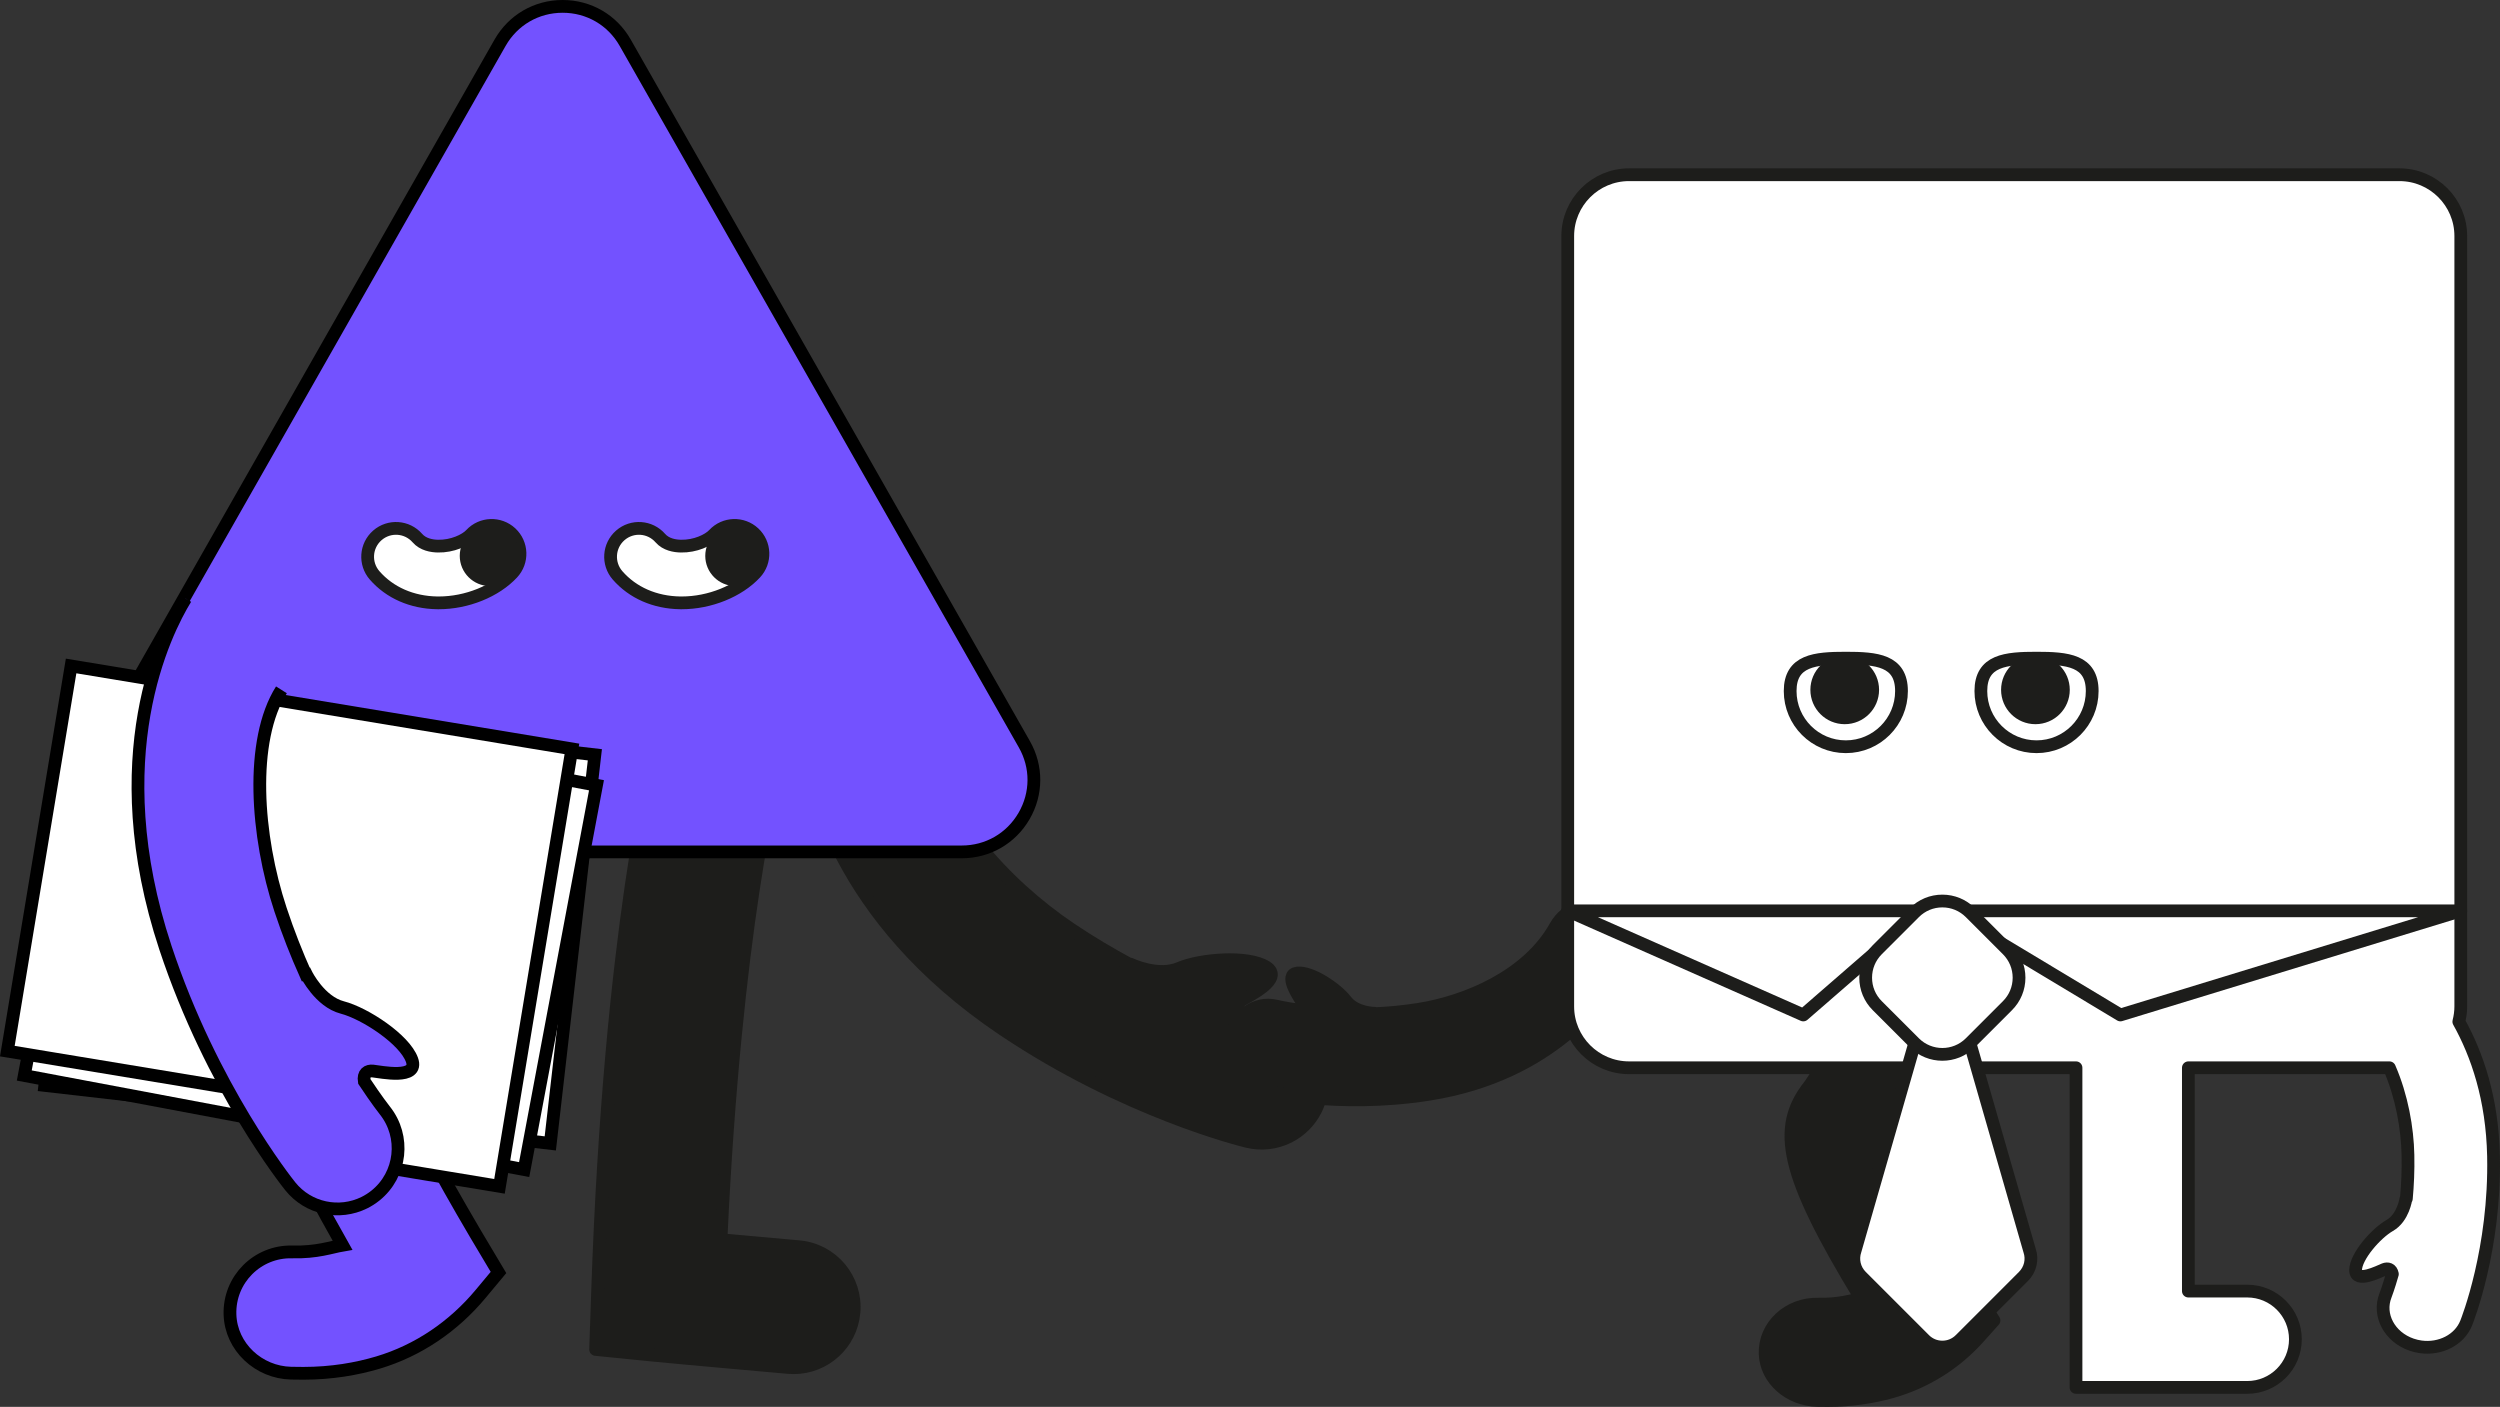 <?xml version="1.0" encoding="iso-8859-1"?>
<!-- Generator: Adobe Illustrator 25.4.0, SVG Export Plug-In . SVG Version: 6.00 Build 0)  -->
<svg version="1.1" id="Calque_1" xmlns="http://www.w3.org/2000/svg" xmlns:xlink="http://www.w3.org/1999/xlink" x="0px" y="0px"
	 width="391.823px" height="220.498px" viewBox="0 0 391.823 220.498" enable-background="new 0 0 391.823 220.498"
	 xml:space="preserve">
<rect x="0" y="0" width="391.823" height="220.498" fill="#333333" stroke="none"/>
<g>
	
		<path fill="#1D1D1B" stroke="#1D1D1B" stroke-width="2" stroke-linecap="round" stroke-linejoin="round" stroke-miterlimit="10" d="
		M124.388,214.361c4.868,0,9.014-3.721,9.452-8.662c0.463-5.226-3.398-9.838-8.625-10.301c-0.103-0.009-6.382-0.566-12.215-1.094
		c2.241-48.662,8.274-72.112,8.338-72.357c1.333-5.069-1.69-10.266-6.757-11.606c-5.067-1.338-10.26,1.669-11.608,6.734
		c-0.3,1.128-7.376,28.29-9.32,85.534l-0.302,8.89l8.852,0.885c4.292,0.429,20.641,1.878,21.335,1.939
		C123.824,214.348,124.108,214.361,124.388,214.361z"/>
	
		<path fill="#1D1D1B" stroke="#1D1D1B" stroke-width="2" stroke-linecap="round" stroke-linejoin="round" stroke-miterlimit="10" d="
		M134.583,105.629c-5.217,0.562-8.991,5.249-8.427,10.464c0.664,6.163,4.864,27.638,31.007,45.233
		c19.167,12.899,37.588,17.399,38.363,17.584c4.41,1.054,8.829-1.155,10.736-5.069c0.297-0.609,0.532-1.259,0.698-1.945
		c1.228-5.093-1.907-10.221-6.998-11.461c-0.056-0.014-2.062-0.514-5.337-1.627c-0.95-0.894-0.641-1.663,0.064-2.104
		c1.004-0.628,6.645-3.325,3.764-5.147c-2.882-1.823-10.285-1.241-13.639,0.197c-3.353,1.438-7.641-0.651-7.641-0.651l-0.068,0.069
		c-3.023-1.621-6.171-3.48-9.335-5.61c-10.075-6.78-21.335-18.618-22.725-31.507C144.484,108.84,139.799,105.067,134.583,105.629z"
		/>
	<path fill="#7352FF" stroke="#000000" stroke-width="2" stroke-miterlimit="10" d="M160.547,116.648L97.994,6.706
		C95.962,3.133,92.294,1,88.183,1c-4.11,0-7.778,2.133-9.811,5.706L15.819,116.648c-2.01,3.533-1.991,7.742,0.053,11.257
		c2.045,3.515,5.692,5.613,9.758,5.613h31.594c-5.929,8.8-11.815,17.575-12.899,19.374l-0.138,0.188
		c-6.171,8.385-4.469,17.452,9.491,42.079c-1.705,0.292-4.016,1.157-7.894,1.055c-5.42-0.142-9.916,4.31-9.739,9.819
		c0.163,5.075,4.49,9.071,9.567,9.183c0.66,0.014,1.304,0.022,1.933,0.022c4.455,0,8.37-0.693,11.686-1.681
		c6.304-1.878,11.861-5.68,16.071-10.733l2.824-3.389l-3.603-6.052c-11.886-20.17-14.163-27.402-14.577-29.676
		c0.188-0.269,0.392-0.578,0.601-0.926c1.24-2.067,12.206-18.36,19.557-29.263h70.63c4.066,0,7.714-2.098,9.758-5.613
		C162.538,124.39,162.558,120.181,160.547,116.648z"/>
	<g>
		<g>
			
				<path fill="#FFFFFF" stroke="#1D1D1B" stroke-width="2" stroke-linecap="round" stroke-linejoin="round" stroke-miterlimit="10" d="
				M68.762,94.486c-0.086,0-0.172-0.001-0.259-0.002c-3.949-0.065-7.425-1.593-9.788-4.304c-1.614-1.851-1.421-4.659,0.43-6.273
				c1.851-1.613,4.659-1.42,6.272,0.43c0.879,1.009,2.243,1.24,3.231,1.256c2.233,0.047,4.303-0.915,5.153-1.829
				c1.673-1.798,4.486-1.897,6.283-0.225c1.797,1.674,1.897,4.486,0.224,6.283C77.657,92.671,73.149,94.486,68.762,94.486z"/>
			<circle fill="#1D1D1B" cx="76.786" cy="87.122" r="4.73"/>
		</g>
		<g>
			
				<path fill="#FFFFFF" stroke="#1D1D1B" stroke-width="2" stroke-linecap="round" stroke-linejoin="round" stroke-miterlimit="10" d="
				M106.837,94.486c-0.086,0-0.172-0.001-0.259-0.002c-3.949-0.065-7.425-1.593-9.788-4.304c-1.614-1.851-1.421-4.659,0.43-6.273
				c1.851-1.613,4.659-1.42,6.272,0.43c0.879,1.009,2.243,1.24,3.231,1.256c2.233,0.047,4.303-0.915,5.153-1.829
				c1.673-1.798,4.486-1.897,6.283-0.225c1.797,1.674,1.897,4.486,0.224,6.283C115.733,92.671,111.224,94.486,106.837,94.486z"/>
			<circle fill="#1D1D1B" cx="115.266" cy="87.122" r="4.73"/>
		</g>
	</g>
	<g>
		
			<rect x="19.404" y="104.336" transform="matrix(0.114 -0.994 0.994 0.114 -98.899 177.511)" fill="#FFFFFF" stroke="#000000" stroke-width="2" stroke-miterlimit="10" width="61.276" height="79.702"/>
		
			<rect x="17.965" y="105.949" transform="matrix(0.185 -0.983 0.983 0.185 -103.667 166.623)" fill="#FFFFFF" stroke="#000000" stroke-width="2" stroke-miterlimit="10" width="61.276" height="79.702"/>
		<path fill="#FFFFFF" stroke="#000000" stroke-width="2" stroke-miterlimit="10" d="M89.636,117.373l-11.351,68.561l-20.014-3.314
			c-3.399-0.563-5.707-3.786-5.144-7.186l0.336-2.031L1.15,164.742l9.994-60.365L89.636,117.373z"/>
	</g>
	<g>
		
			<path fill="#1D1D1B" stroke="#1D1D1B" stroke-width="2" stroke-linecap="round" stroke-linejoin="round" stroke-miterlimit="10" d="
			M284.803,219.48c-4.328-0.089-8.016-3.26-8.156-7.289c-0.151-4.373,3.682-7.907,8.302-7.794c3.306,0.081,5.276-0.606,6.729-0.837
			c-11.901-19.548-13.352-26.746-8.091-33.402l0.117-0.15c1.932-2.983,17.253-26.066,17.911-27.058
			c2.352-3.543,7.341-4.64,11.146-2.45c3.804,2.19,4.982,6.837,2.631,10.379c-0.162,0.245-16.259,24.497-17.858,26.979
			c-0.179,0.276-0.353,0.521-0.512,0.735c0.353,1.805,2.294,7.545,12.426,23.556l3.071,4.804l-2.407,2.69
			c-3.59,4.011-8.327,7.029-13.7,8.52c-2.827,0.784-6.164,1.334-9.962,1.334C285.915,219.498,285.366,219.492,284.803,219.48z
			 M296.459,179.311h0.008H296.459z"/>
		
			<path fill="#1D1D1B" stroke="#1D1D1B" stroke-width="2" stroke-linecap="round" stroke-linejoin="round" stroke-miterlimit="10" d="
			M252.015,143.085c2.792,1.974,3.634,6.123,1.881,9.264c-2.071,3.713-10.351,16.069-29.957,19.16
			c-14.374,2.266-26.016-0.579-26.504-0.701c-2.78-0.696-4.669-3.469-4.669-6.549c0-0.479,0.046-0.966,0.141-1.453
			c0.707-3.619,3.889-5.909,7.105-5.12c0.035,0.009,1.306,0.312,3.462,0.618c0.782-0.274,0.82-0.859,0.543-1.358
			c-0.394-0.71-2.839-4.173-0.71-4.439c2.129-0.266,6.15,2.397,7.648,4.35c1.498,1.953,4.494,1.953,4.494,1.953l0.019,0.065
			c2.153-0.094,4.443-0.302,6.815-0.676c7.556-1.191,17.172-5.231,21.503-12.996C245.54,142.06,249.223,141.112,252.015,143.085z"/>
		
			<path fill="#FFFFFF" stroke="#1D1D1B" stroke-width="2" stroke-linecap="round" stroke-linejoin="round" stroke-miterlimit="10" d="
			M390.808,181.188c-0.187-8.988-2.572-15.924-5.44-21.067c0.195-0.761,0.309-1.554,0.309-2.375V36.991
			c0-5.297-4.31-9.606-9.606-9.606H255.317c-5.297,0-9.606,4.31-9.606,9.606v120.754c0,5.297,4.31,9.606,9.606,9.606h70.053v50.097
			h26.838c4.169,0,7.548-3.379,7.548-7.548s-3.38-7.548-7.548-7.548h-9.226v-35h31.507c1.952,4.496,2.82,9.455,2.908,13.677
			c0.05,2.401-0.054,4.698-0.252,6.844l-0.067,0.01c0,0-0.405,2.969-2.543,4.189c-2.138,1.22-5.32,4.845-5.344,6.99
			c-0.024,2.146,3.737,0.192,4.494-0.103c0.532-0.207,1.106-0.091,1.272,0.721c-0.595,2.095-1.067,3.313-1.08,3.346
			c-1.216,3.08,0.622,6.542,4.113,7.732c0.47,0.16,0.946,0.271,1.421,0.336c3.052,0.417,6.055-1.08,7.12-3.741
			C386.718,206.886,391.11,195.736,390.808,181.188z"/>
		<g>
			<g>
				
					<path fill="#FFFFFF" stroke="#1D1D1B" stroke-width="2" stroke-linecap="round" stroke-linejoin="round" stroke-miterlimit="10" d="
					M298.02,108.31c0,4.819-3.906,8.725-8.725,8.725c-4.819,0-8.725-3.906-8.725-8.725s3.906-5.158,8.725-5.158
					C294.114,103.152,298.02,103.491,298.02,108.31z"/>
				<circle fill="#1D1D1B" cx="289.122" cy="108.118" r="5.383"/>
			</g>
			<g>
				
					<path fill="#FFFFFF" stroke="#1D1D1B" stroke-width="2" stroke-linecap="round" stroke-linejoin="round" stroke-miterlimit="10" d="
					M327.909,108.31c0,4.819-3.906,8.725-8.725,8.725s-8.725-3.906-8.725-8.725s3.906-5.158,8.725-5.158
					S327.909,103.491,327.909,108.31z"/>
				<circle fill="#1D1D1B" cx="319.011" cy="108.118" r="5.383"/>
			</g>
		</g>
		
			<polygon fill="#FFFFFF" stroke="#1D1D1B" stroke-width="2" stroke-linecap="round" stroke-linejoin="round" stroke-miterlimit="10" points="
			305.177,142.752 385.677,142.752 332.329,159.075 		"/>
		
			<polygon fill="#FFFFFF" stroke="#1D1D1B" stroke-width="2" stroke-linecap="round" stroke-linejoin="round" stroke-miterlimit="10" points="
			301.414,142.752 245.71,142.752 282.626,159.075 		"/>
		<g>
			
				<path fill="#FFFFFF" stroke="#1D1D1B" stroke-width="2" stroke-linecap="round" stroke-linejoin="round" stroke-miterlimit="10" d="
				M304.424,211.125c-1.059,0-2.055-0.413-2.804-1.162l-9.91-9.911c-1.077-1.076-1.441-2.641-0.95-4.083l9.904-34.443
				c0.563-1.654,2.036-2.709,3.76-2.709c1.725,0,3.198,1.054,3.754,2.687l9.918,34.487c0.485,1.42,0.121,2.985-0.957,4.061
				l-9.91,9.911C306.48,210.713,305.484,211.125,304.424,211.125z"/>
			
				<path fill="#FFFFFF" stroke="#1D1D1B" stroke-width="2" stroke-linecap="round" stroke-linejoin="round" stroke-miterlimit="10" d="
				M304.424,165.251c-1.587,0-3.175-0.604-4.383-1.812l-5.82-5.82c-1.171-1.17-1.816-2.727-1.816-4.384
				c0-1.655,0.645-3.212,1.816-4.384l5.82-5.819c1.171-1.171,2.727-1.816,4.383-1.816c1.656,0,3.213,0.645,4.384,1.816l5.82,5.819
				c1.171,1.171,1.816,2.728,1.816,4.384c0,1.656-0.645,3.213-1.816,4.384l-5.82,5.82
				C307.599,164.647,306.012,165.251,304.424,165.251z"/>
		</g>
	</g>
	<path fill="#7352FF" stroke="#000000" stroke-width="2" stroke-miterlimit="10" d="M29.101,93.796
		c-3.247,5.28-13.073,24.832-3.171,54.749c7.259,21.933,19.071,36.768,19.57,37.388c2.841,3.533,7.689,4.492,11.593,2.564
		c0.607-0.3,1.192-0.67,1.743-1.111c4.089-3.275,4.749-9.25,1.482-13.346c-0.036-0.045-1.316-1.668-3.224-4.554
		c-0.204-1.288,0.511-1.708,1.339-1.625c1.178,0.118,7.29,1.439,6.127-1.766c-1.163-3.205-7.374-7.277-10.905-8.193
		c-3.532-0.916-5.644-5.192-5.644-5.192l-0.096,0.013c-1.398-3.132-2.749-6.53-3.947-10.15c-3.816-11.529-4.877-26.515,0.14-34.456"
		/>
</g>
<g>
</g>
<g>
</g>
<g>
</g>
<g>
</g>
<g>
</g>
<g>
</g>
</svg>
